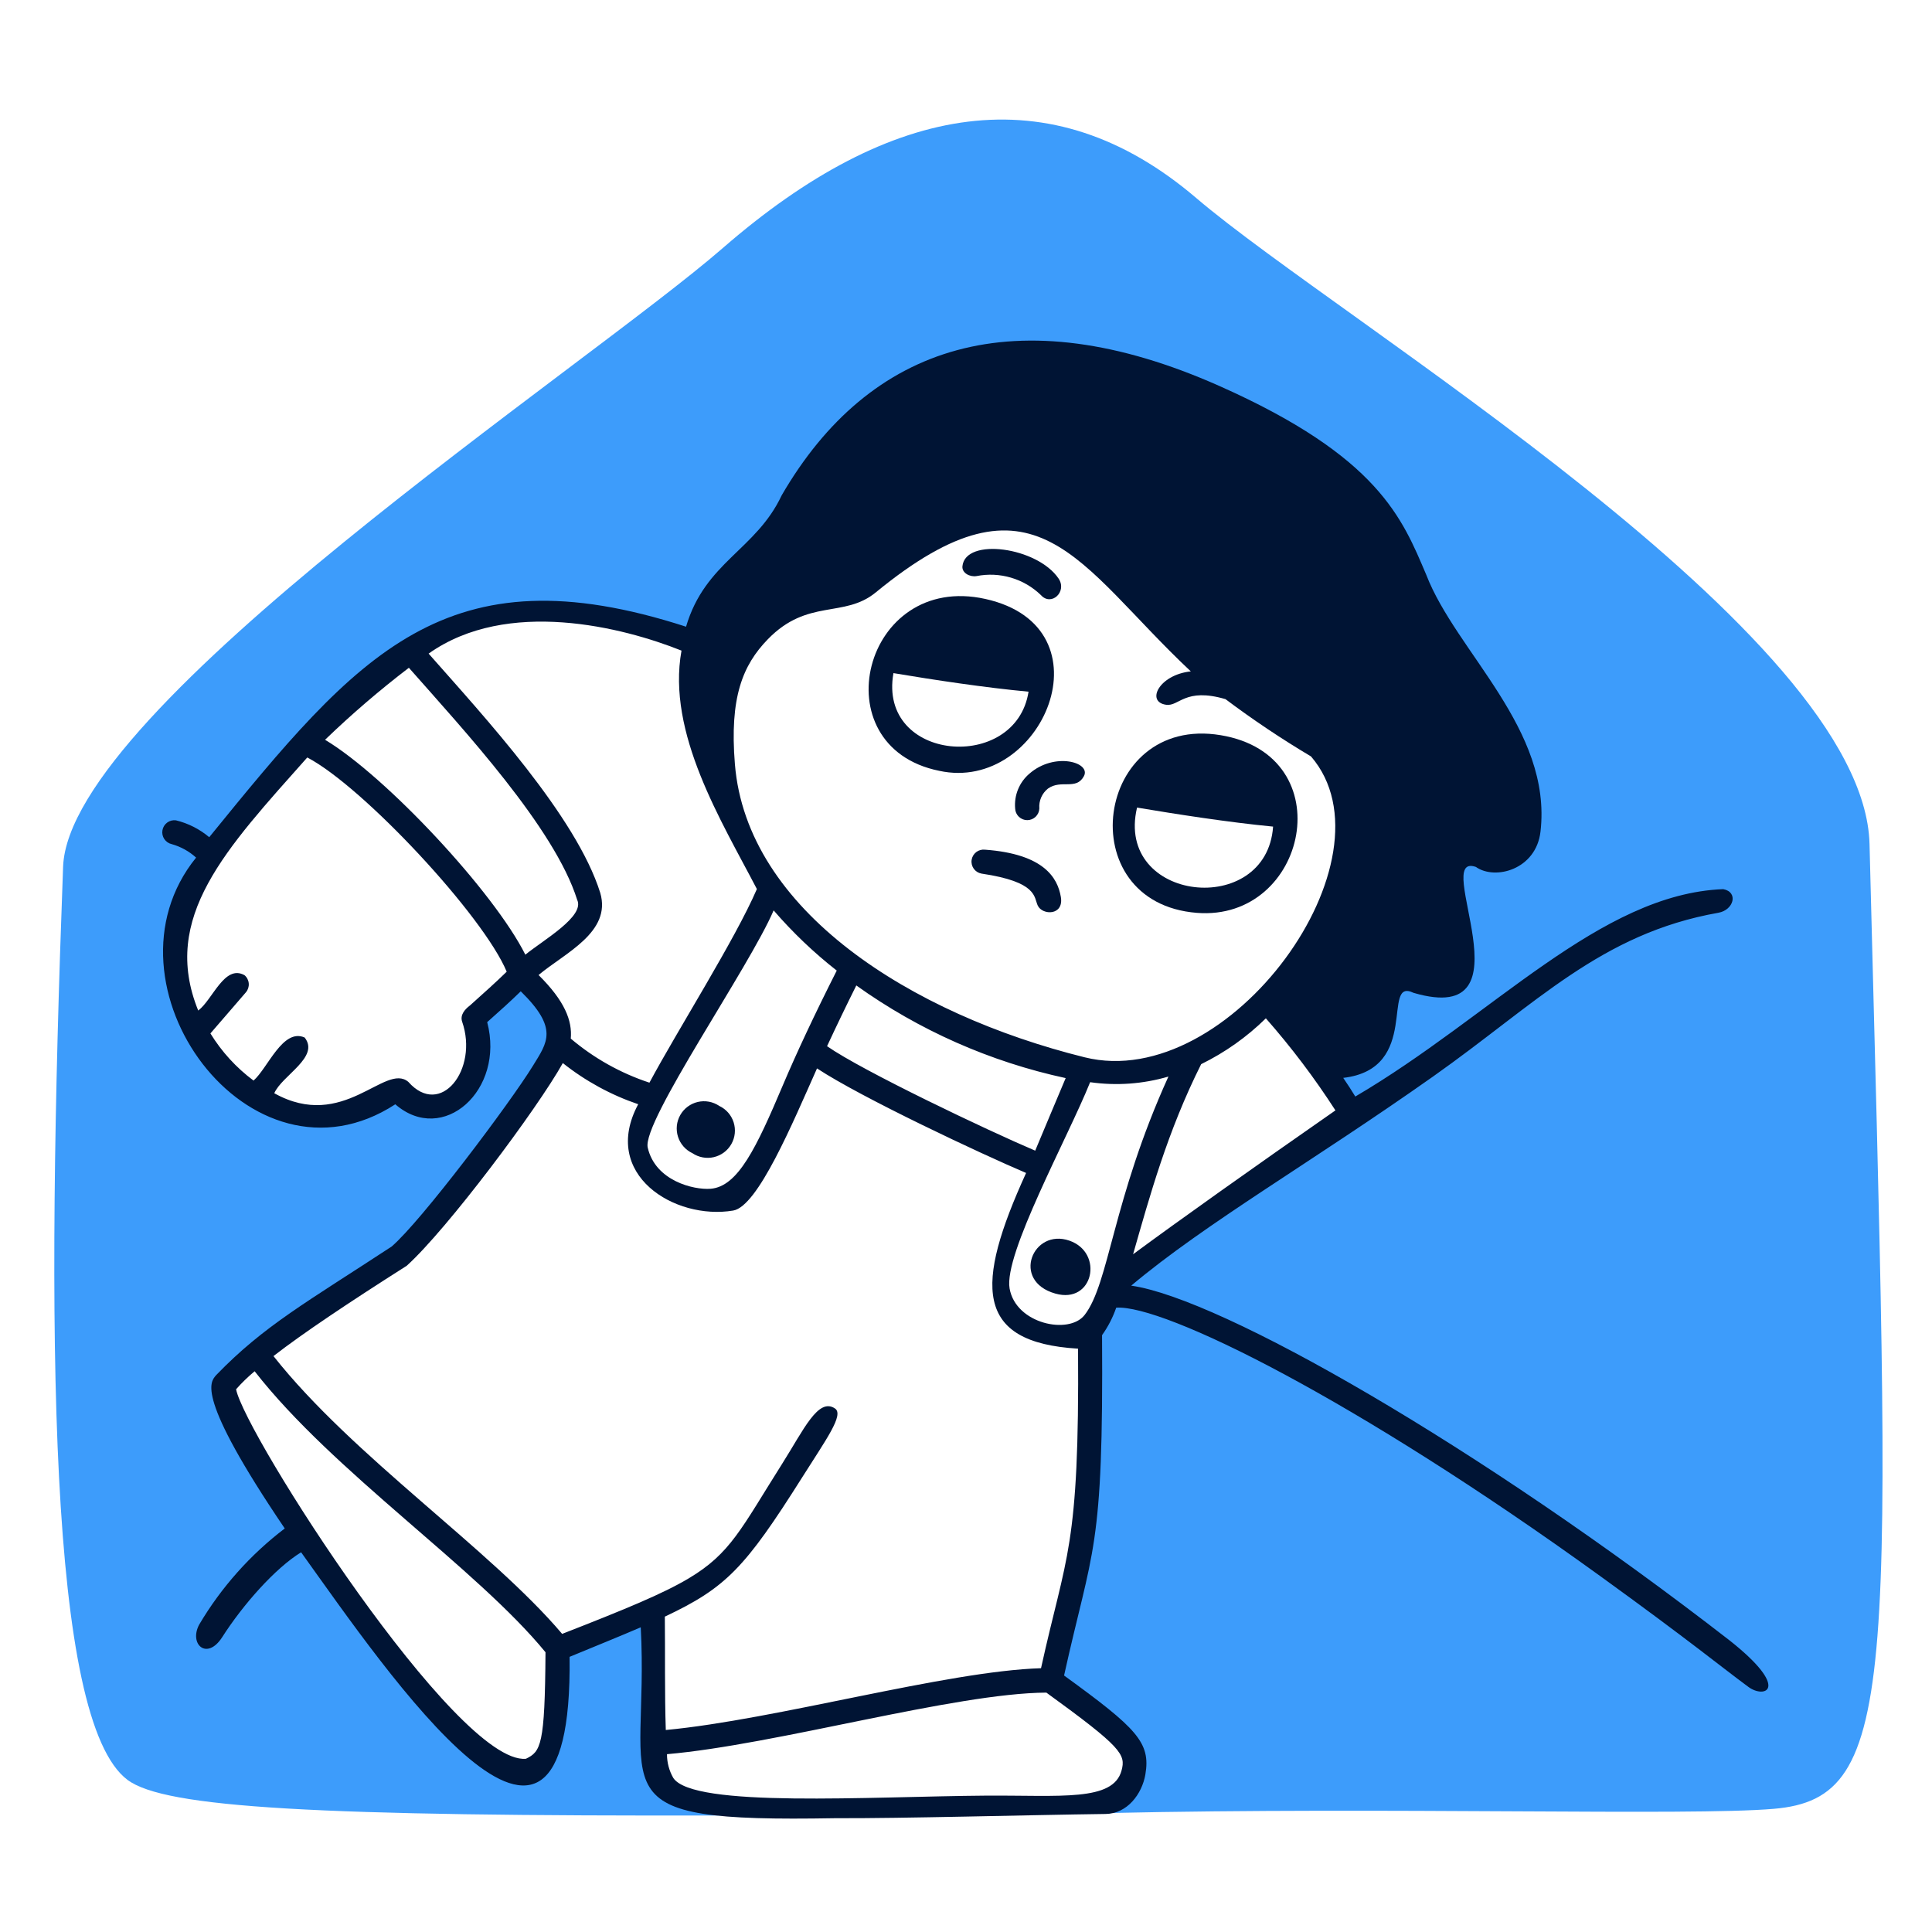 <svg width="155" height="155" viewBox="0 0 155 155" fill="none" xmlns="http://www.w3.org/2000/svg">
<path d="M10.23 142.796C13.232 145.045 25.388 145.722 58.184 145.652C51.573 144.472 52.821 142.873 52.362 129.081C51.127 129.6 44.976 131.947 44.976 131.947C44.735 139.101 45.322 142.892 41.193 142.26C38.756 141.891 28.804 129.389 26.035 125.515C16.272 111.851 18.137 110.96 18.634 110.351C19.213 109.644 26.864 104.16 32.648 100.594C35.272 98.39 44.052 86.031 44.052 86.031C45.217 84.195 44.984 81.269 41.773 78.201C40.893 79.035 39.192 80.389 38.067 81.382C39.045 85.452 37.604 87.385 35.288 88.386C33.52 89.145 32.895 88.772 31.647 87.513C21.153 94.411 13.351 84.008 13.977 75.53C14.421 69.527 22.198 61.11 22.259 61.065C25.696 57.747 29.322 54.63 33.12 51.732C40.282 46.527 54.099 51.108 55.672 51.416C56.845 45.711 61.501 44.321 62.411 42.253C64.585 37.312 68.873 32.226 74.83 30.014C80.234 28.007 87.746 27.653 96.171 30.653C101.971 32.722 110.516 38.447 112.63 43.329C113.653 45.691 114.954 49.685 117.262 52.13C119.699 54.718 126.432 66.279 121.407 69.16C119.721 70.123 118.383 68.212 117.352 68.957C115.088 70.604 119.752 76.713 116.562 78.932C114.877 80.105 112.997 78.014 111.913 78.854C110.83 79.695 112.994 85.203 106.723 86.016C107.22 86.723 108.267 88.559 108.653 89.213C103.974 92.477 99.621 96.059 90.088 102.437C89.592 104.239 88.692 105.903 87.456 107.304C86.907 128.35 87.448 120.429 84.296 134.512C90.728 139.093 93.263 141.35 88.892 145.457C111.414 144.953 135.477 145.705 142.308 145.118C152.523 144.246 151.71 134.798 149.988 67.714C149.56 50.752 107.638 25.845 95.971 15.886C84.303 5.928 71.483 8.177 58.011 19.882C46.954 29.498 5.536 56.733 5.062 69.536C3.656 107.162 3.873 138.034 10.23 142.796Z" fill="#3D9CFB"/>
<path d="M128.404 126.462C135.55 131.63 138.04 133.691 140.274 135.34C141.561 136.296 143.742 135.544 138.755 131.602C118.67 116.024 97.977 104.176 90.755 103.145C96.691 98.15 105.258 93.224 114.955 86.378C123.229 80.541 128.435 74.892 137.86 73.229C139.095 73.012 139.492 71.567 138.251 71.334C128.369 71.72 119.709 81.534 108.733 87.973C108.441 87.491 108.116 86.988 107.764 86.476C114.052 85.747 110.757 78.37 113.405 79.653C123.109 82.504 114.736 68.272 118.407 69.552C119.957 70.642 123.237 69.761 123.59 66.723C124.545 58.493 116.82 52.317 114.428 46.12C112.502 41.599 110.63 36.655 97.819 30.962C81.514 23.717 69.738 27.629 62.712 39.74C60.651 44.133 56.574 45.073 55.04 50.279C35.76 44.035 28.742 52.468 16.786 67.167C16.012 66.515 15.098 66.052 14.115 65.813C13.867 65.78 13.617 65.845 13.415 65.992C13.213 66.14 13.076 66.36 13.033 66.606C12.989 66.853 13.042 67.106 13.181 67.314C13.32 67.522 13.533 67.669 13.777 67.723C14.504 67.927 15.174 68.297 15.733 68.804C7.488 78.967 20.05 96.177 31.714 88.595C35.535 91.915 40.53 87.474 39.086 82.005C40.116 81.088 40.981 80.313 41.779 79.53C44.825 82.517 43.916 83.615 42.757 85.504C40.922 88.49 33.805 97.96 31.421 100.006C24.635 104.459 21.168 106.355 17.324 110.342C16.895 110.876 15.601 111.929 22.845 122.626C20.084 124.728 17.754 127.343 15.985 130.329C15.136 131.908 16.603 133.254 17.828 131.344C19.49 128.741 22.074 125.815 24.158 124.536C31.071 134.172 45.987 156.205 45.697 132.924C47.48 132.187 49.895 131.209 51.406 130.554C52.121 143.987 47.359 146.216 67.008 145.87C72.489 145.892 82.331 145.614 88.701 145.531C90.439 145.508 91.619 143.929 91.89 142.366C92.326 139.793 91.213 138.665 85.368 134.422C87.656 124.087 88.534 124.553 88.415 107.117C88.898 106.44 89.281 105.698 89.551 104.912C93.358 104.658 108.666 112.187 128.404 126.462ZM90.906 100.623C92.237 95.974 93.659 90.776 96.367 85.375C98.283 84.436 100.036 83.194 101.557 81.698C103.598 84.018 105.464 86.487 107.139 89.084C100.587 93.645 94.471 97.993 90.906 100.626V100.623ZM61.607 51.28C64.804 47.992 67.706 49.617 70.253 47.534C83.154 36.942 86.374 45.27 95.536 53.864C92.978 54.135 91.917 56.316 93.557 56.542C94.603 56.692 95.055 55.135 98.319 56.091C100.522 57.745 102.812 59.279 105.18 60.687C112.252 68.894 98.638 87.707 87.022 84.826C73.079 81.367 59.907 73.039 58.959 61.3C58.523 55.951 59.583 53.363 61.607 51.28ZM68.7 79.061C73.733 82.66 79.449 85.189 85.497 86.493C84.73 88.328 83.804 90.495 83.052 92.315C79.291 90.718 69.205 85.927 66.353 83.934C67.113 82.299 67.895 80.674 68.7 79.061ZM62.797 87.09C60.688 92.07 59.209 95.196 57.012 95.372C55.643 95.477 52.567 94.733 51.964 92.062C51.501 89.993 60.111 77.612 62.067 73.039C63.594 74.809 65.289 76.426 67.13 77.868C65.375 81.338 63.898 84.488 62.797 87.09ZM37.702 80.666C37.296 80.975 36.89 81.426 37.079 81.975C38.402 85.796 35.348 89.722 32.76 86.797C30.895 85.217 27.57 90.811 22.004 87.707C22.621 86.278 25.681 84.811 24.441 83.238C22.688 82.466 21.492 85.683 20.341 86.692C18.957 85.662 17.783 84.378 16.881 82.909C17.716 81.931 18.935 80.547 19.732 79.607C19.897 79.41 19.979 79.156 19.957 78.899C19.936 78.643 19.815 78.405 19.619 78.238C18.009 77.343 17.061 80.208 15.903 81.074C12.864 73.596 18.137 68.104 24.652 60.77C29.142 63.117 38.793 73.482 40.651 77.958C39.791 78.796 38.852 79.638 37.701 80.669L37.702 80.666ZM26.079 59.351C28.208 57.298 30.454 55.37 32.804 53.574C37.19 58.553 44.494 66.414 46.306 72.192C46.939 73.515 43.621 75.396 42.147 76.592C39.637 71.573 30.976 62.285 26.079 59.351ZM43.208 78.224C45.314 76.456 49.082 74.794 48.157 71.634C46.238 65.497 38.865 57.515 34.387 52.438C40.699 47.955 49.997 50.324 54.675 52.197C53.479 58.817 57.887 65.873 60.723 71.326C58.985 75.365 54.359 82.648 52.103 86.86C49.791 86.099 47.648 84.898 45.791 83.325C45.923 81.895 45.314 80.308 43.208 78.224ZM42.192 141.103C36.625 141.599 19.64 115.054 18.94 111.458C19.399 110.938 19.897 110.455 20.43 110.013C26.734 118.099 38.243 125.81 43.764 132.556C43.719 140.035 43.387 140.524 42.192 141.103ZM89.979 142.043C89.309 144.548 85.097 144.022 79.124 144.059C69.783 144.127 55.594 145.067 54.015 142.637C53.683 142.058 53.509 141.402 53.511 140.734C62.275 139.974 76.582 135.838 83.946 135.794C90.004 140.185 90.327 140.757 89.98 142.043H89.979ZM83.517 133.837C75.921 134.07 62.257 137.965 53.415 138.794C53.317 135.845 53.37 132.52 53.338 129.699C58.249 127.383 59.769 125.795 64.365 118.514C66.268 115.497 67.735 113.503 66.99 113C65.644 112.089 64.463 114.73 62.763 117.415C59.463 122.636 58.626 124.622 55.245 126.634C53.186 127.861 50.182 129.098 45.1 131.083C39.361 124.306 28.288 116.836 21.94 108.795C24.295 106.967 27.988 104.499 32.63 101.55C35.879 98.617 43.093 88.974 45.154 85.288C46.965 86.728 49.011 87.845 51.202 88.59C48.171 94.232 54.128 97.91 58.822 97.12C60.8 96.789 63.584 90.117 65.547 85.716C69.12 88.07 78.726 92.577 82.321 94.104C78.222 103.093 78.153 107.704 86.49 108.2C86.603 124.316 85.534 124.678 83.519 133.837H83.517ZM87.007 105.508C85.759 107.102 81.494 106.222 80.997 103.371C80.516 100.618 85.654 91.313 87.459 86.822C89.561 87.123 91.703 86.969 93.74 86.37C89.232 96.302 89.005 102.945 87.009 105.508H87.007Z" fill="#001434"/>
<path d="M78.344 46.218C79.263 46.036 80.212 46.079 81.111 46.344C82.009 46.608 82.83 47.086 83.504 47.737C84.339 48.678 85.633 47.474 84.933 46.424C83.235 43.889 77.445 43.092 77.213 45.432C77.163 45.97 77.81 46.308 78.344 46.218Z" fill="#001434"/>
<path d="M75.35 61.841C83.617 63.647 89.281 50.324 79.055 48.053C69.226 45.871 65.782 59.908 75.35 61.841ZM71.679 54.003C74.868 54.537 79.021 55.169 82.518 55.492C81.503 62.014 70.415 61.127 71.679 54.003Z" fill="#001434"/>
<path d="M81.443 64.865C81.453 65.116 81.559 65.353 81.74 65.527C81.921 65.701 82.162 65.798 82.413 65.798C82.664 65.798 82.905 65.701 83.086 65.527C83.267 65.353 83.374 65.116 83.384 64.865C83.359 64.562 83.409 64.257 83.53 63.977C83.651 63.698 83.84 63.452 84.079 63.263C85.139 62.511 86.335 63.428 86.959 62.27C87.553 61.164 84.612 60.3 82.582 62.074C82.183 62.415 81.872 62.846 81.674 63.332C81.476 63.817 81.397 64.343 81.443 64.865Z" fill="#001434"/>
<path d="M96.028 73.237C104.896 73.932 107.749 60.614 97.931 58.982C87.823 57.303 85.773 72.434 96.028 73.237ZM91.222 64.79C94.359 65.317 98.549 65.971 102.137 66.317C101.625 73.689 89.424 72.388 91.222 64.79Z" fill="#001434"/>
<path d="M79.028 68.168C78.778 68.138 78.525 68.206 78.325 68.358C78.124 68.511 77.99 68.736 77.952 68.985C77.914 69.234 77.975 69.488 78.121 69.694C78.267 69.899 78.487 70.039 78.735 70.085C83.256 70.755 82.939 71.974 83.256 72.651C83.624 73.44 85.369 73.478 85.109 71.956C84.849 70.433 83.759 68.513 79.028 68.168Z" fill="#001434"/>
<path d="M85.798 99.535C82.857 98.512 81.097 102.777 84.67 103.781C87.724 104.65 88.582 100.505 85.798 99.535Z" fill="#001434"/>
<path d="M57.702 88.725C57.452 88.556 57.17 88.441 56.874 88.386C56.577 88.332 56.273 88.339 55.979 88.408C55.685 88.477 55.409 88.606 55.168 88.786C54.926 88.967 54.725 89.195 54.576 89.458C54.427 89.72 54.334 90.01 54.303 90.31C54.272 90.61 54.303 90.913 54.395 91.2C54.486 91.487 54.636 91.753 54.835 91.979C55.034 92.206 55.277 92.389 55.55 92.517C55.8 92.685 56.082 92.801 56.379 92.855C56.675 92.91 56.98 92.903 57.273 92.834C57.567 92.765 57.843 92.636 58.084 92.456C58.326 92.275 58.527 92.046 58.676 91.784C58.825 91.522 58.918 91.232 58.949 90.932C58.98 90.632 58.949 90.329 58.858 90.042C58.766 89.754 58.617 89.489 58.418 89.263C58.219 89.036 57.975 88.853 57.702 88.725Z" fill="#001434"/>
</svg>
